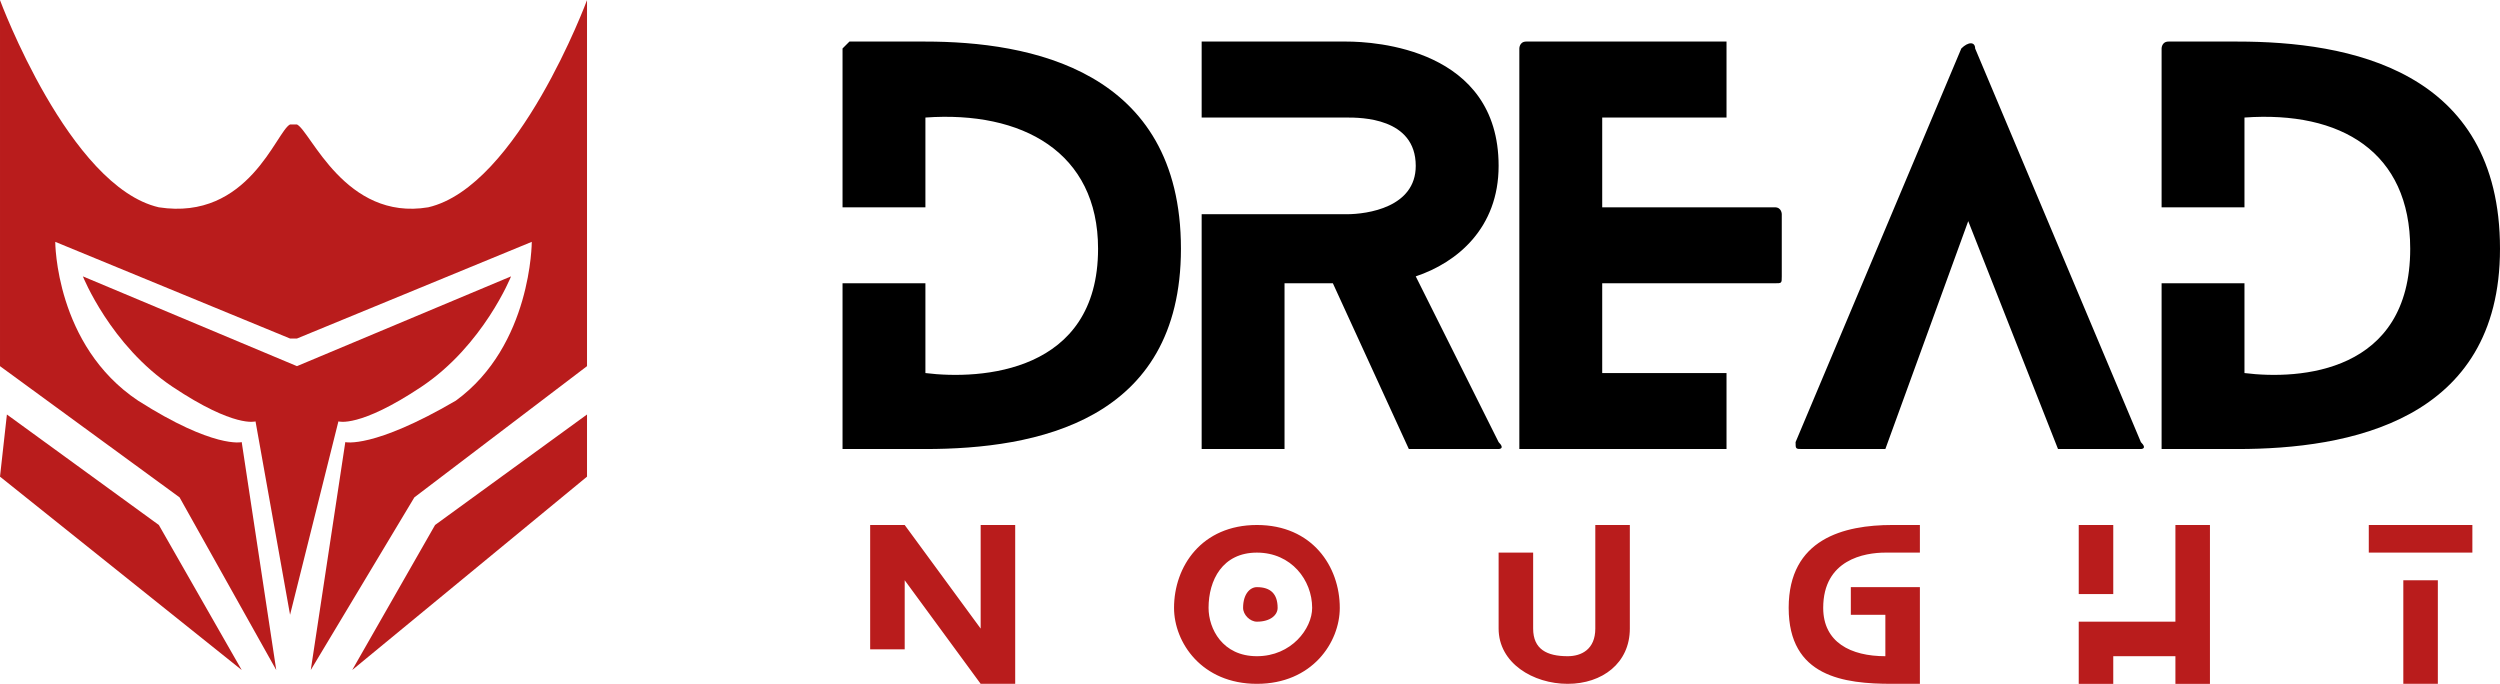 <?xml version="1.0" encoding="UTF-8"?>
<!DOCTYPE svg PUBLIC "-//W3C//DTD SVG 1.1//EN" "http://www.w3.org/Graphics/SVG/1.1/DTD/svg11.dtd">
<!-- Creator: CorelDRAW X8 -->
<svg xmlns="http://www.w3.org/2000/svg" xml:space="preserve" width="1.378in" height="0.377in" version="1.1" style="shape-rendering:geometricPrecision; text-rendering:geometricPrecision; image-rendering:optimizeQuality; fill-rule:evenodd; clip-rule:evenodd"
viewBox="0 0 362 99"
 xmlns:xlink="http://www.w3.org/1999/xlink">
 <defs>
  <style type="text/css">
   <![CDATA[
    .fil0 {fill:#B91C1C}
    .fil1 {fill:black;fill-rule:nonzero}
    .fil2 {fill:#B91C1C;fill-rule:nonzero}
   ]]>
  </style>
 </defs>
 <g id="Layer_x0020_1">
  <g id="_2707862202528">
   <path class="fil0" d="M0 0c0,0 10,27 23,30 13,2 17,-11 19,-12l0 0c0,0 0,0 1,0 0,0 0,0 0,0l0 0c2,1 7,14 19,12 13,-3 23,-30 23,-30l0 53 -25 19 -15 25 5 -33c0,0 4,1 16,-6 11,-8 11,-23 11,-23l-34 14 0 0 0 0 -1 0 0 0 -34 -14c0,0 0,15 12,23 11,7 15,6 15,6l5 33 -14 -25 -26 -19 0 -53zm1 60l22 16 12 21 -35 -28 1 -9zm84 0l-22 16 -12 21 34 -28 0 -9z"/>
   <path class="fil0" d="M42 89l-5 -28c0,0 -3,1 -12,-5 -9,-6 -13,-16 -13,-16l31 13 0 0 0 0 0 0 0 0 31 -13c0,0 -4,10 -13,16 -9,6 -12,5 -12,5l-7 28z"/>
  </g>
  <path class="fil1" d="M134 6l-11 0c0,0 -1,1 -1,1l0 23 12 0 0 -13c14,-1 25,5 25,19 0,18 -17,19 -25,18l0 -13 -12 0 0 24c0,0 1,0 1,0l11 0c16,0 37,-4 37,-29 0,-26 -22,-30 -37,-30zm83 58c-4,-8 -8,-16 -12,-24 6,-2 12,-7 12,-16 0,-17 -18,-18 -22,-18l-21 0c0,0 0,1 0,1l0 10 12 0 9 0c2,0 10,0 10,7 0,6 -7,7 -10,7l-9 0 -12 0 0 34c0,0 0,0 0,0l11 0c0,0 1,0 1,0l0 -24 7 0 11 24c0,0 1,0 1,0l12 0c0,0 1,0 0,-1zm33 -10l-18 0 0 -13 25 0c1,0 1,0 1,-1l0 -9c0,0 0,-1 -1,-1l-25 0 0 -13 18 0 0 -11 -29 0c-1,0 -1,1 -1,1l0 58c0,0 0,0 1,0l29 0 0 -11zm60 10l-24 -57c0,-1 -1,-1 -2,0l-24 57c0,1 0,1 1,1l11 0c0,0 1,0 1,0l12 -33 13 33c0,0 0,0 0,0l12 0c0,0 1,0 0,-1zm14 -58l-10 0c-1,0 -1,1 -1,1l0 23 12 0 0 -13c14,-1 24,5 24,19 0,18 -16,19 -24,18l0 -13 -12 0 0 24c0,0 0,0 1,0l10 0c16,0 38,-4 38,-29 0,-26 -22,-30 -38,-30z"/>
  <path class="fil2" d="M147 76l-4 0c0,0 -1,0 -1,0l0 15 -11 -15c0,0 0,0 0,0l-4 0c-1,0 -1,0 -1,0l0 18 5 0 0 -10 11 15c1,0 1,0 1,0l4 0c0,0 0,0 0,0l0 -23c0,0 0,0 0,0zm38 12c0,-2 -1,-3 -3,-3 -1,0 -2,1 -2,3 0,1 1,2 2,2 2,0 3,-1 3,-2zm9 0c0,-6 -4,-12 -12,-12 -8,0 -12,6 -12,12 0,5 4,11 12,11 8,0 12,-6 12,-11zm-4 0c0,3 -3,7 -8,7 -5,0 -7,-4 -7,-7 0,-4 2,-8 7,-8 5,0 8,4 8,8zm46 -12l-4 0c-1,0 -1,0 -1,0l0 15c0,3 -2,4 -4,4 -3,0 -5,-1 -5,-4l0 -11 -5 0 0 11c0,5 5,8 10,8 5,0 9,-3 9,-8l0 -15c0,0 0,0 0,0zm42 4l0 -4c0,0 0,0 0,0l-4 0c-7,0 -15,2 -15,12 0,10 8,11 15,11l4 0c0,0 0,0 0,0l0 -9 0 -1 0 -4 -5 0 -5 0 0 4 5 0 0 1 0 0 0 5c-5,0 -9,-2 -9,-7 0,-7 6,-8 9,-8l0 0 5 0zm28 6l0 -1 0 -9c0,0 -1,0 -1,0l-4 0c0,0 0,0 0,0l0 10 5 0zm13 -10l-4 0c0,0 0,0 0,0l0 9 0 5 0 0 -9 0 0 0 -5 0 0 9c0,0 0,0 0,0l4 0c0,0 1,0 1,0l0 -4 9 0 0 4c0,0 0,0 0,0l4 0c1,0 1,0 1,0l0 -23c0,0 0,0 -1,0zm29 8l0 15c0,0 0,0 0,0l4 0c0,0 1,0 1,0l0 -15 -5 0zm-5 -4l14 0c1,0 1,0 1,0l0 -4c0,0 0,0 -1,0l-14 0c0,0 0,0 0,0l0 4c0,0 0,0 0,0z"/>
 </g>
</svg>

